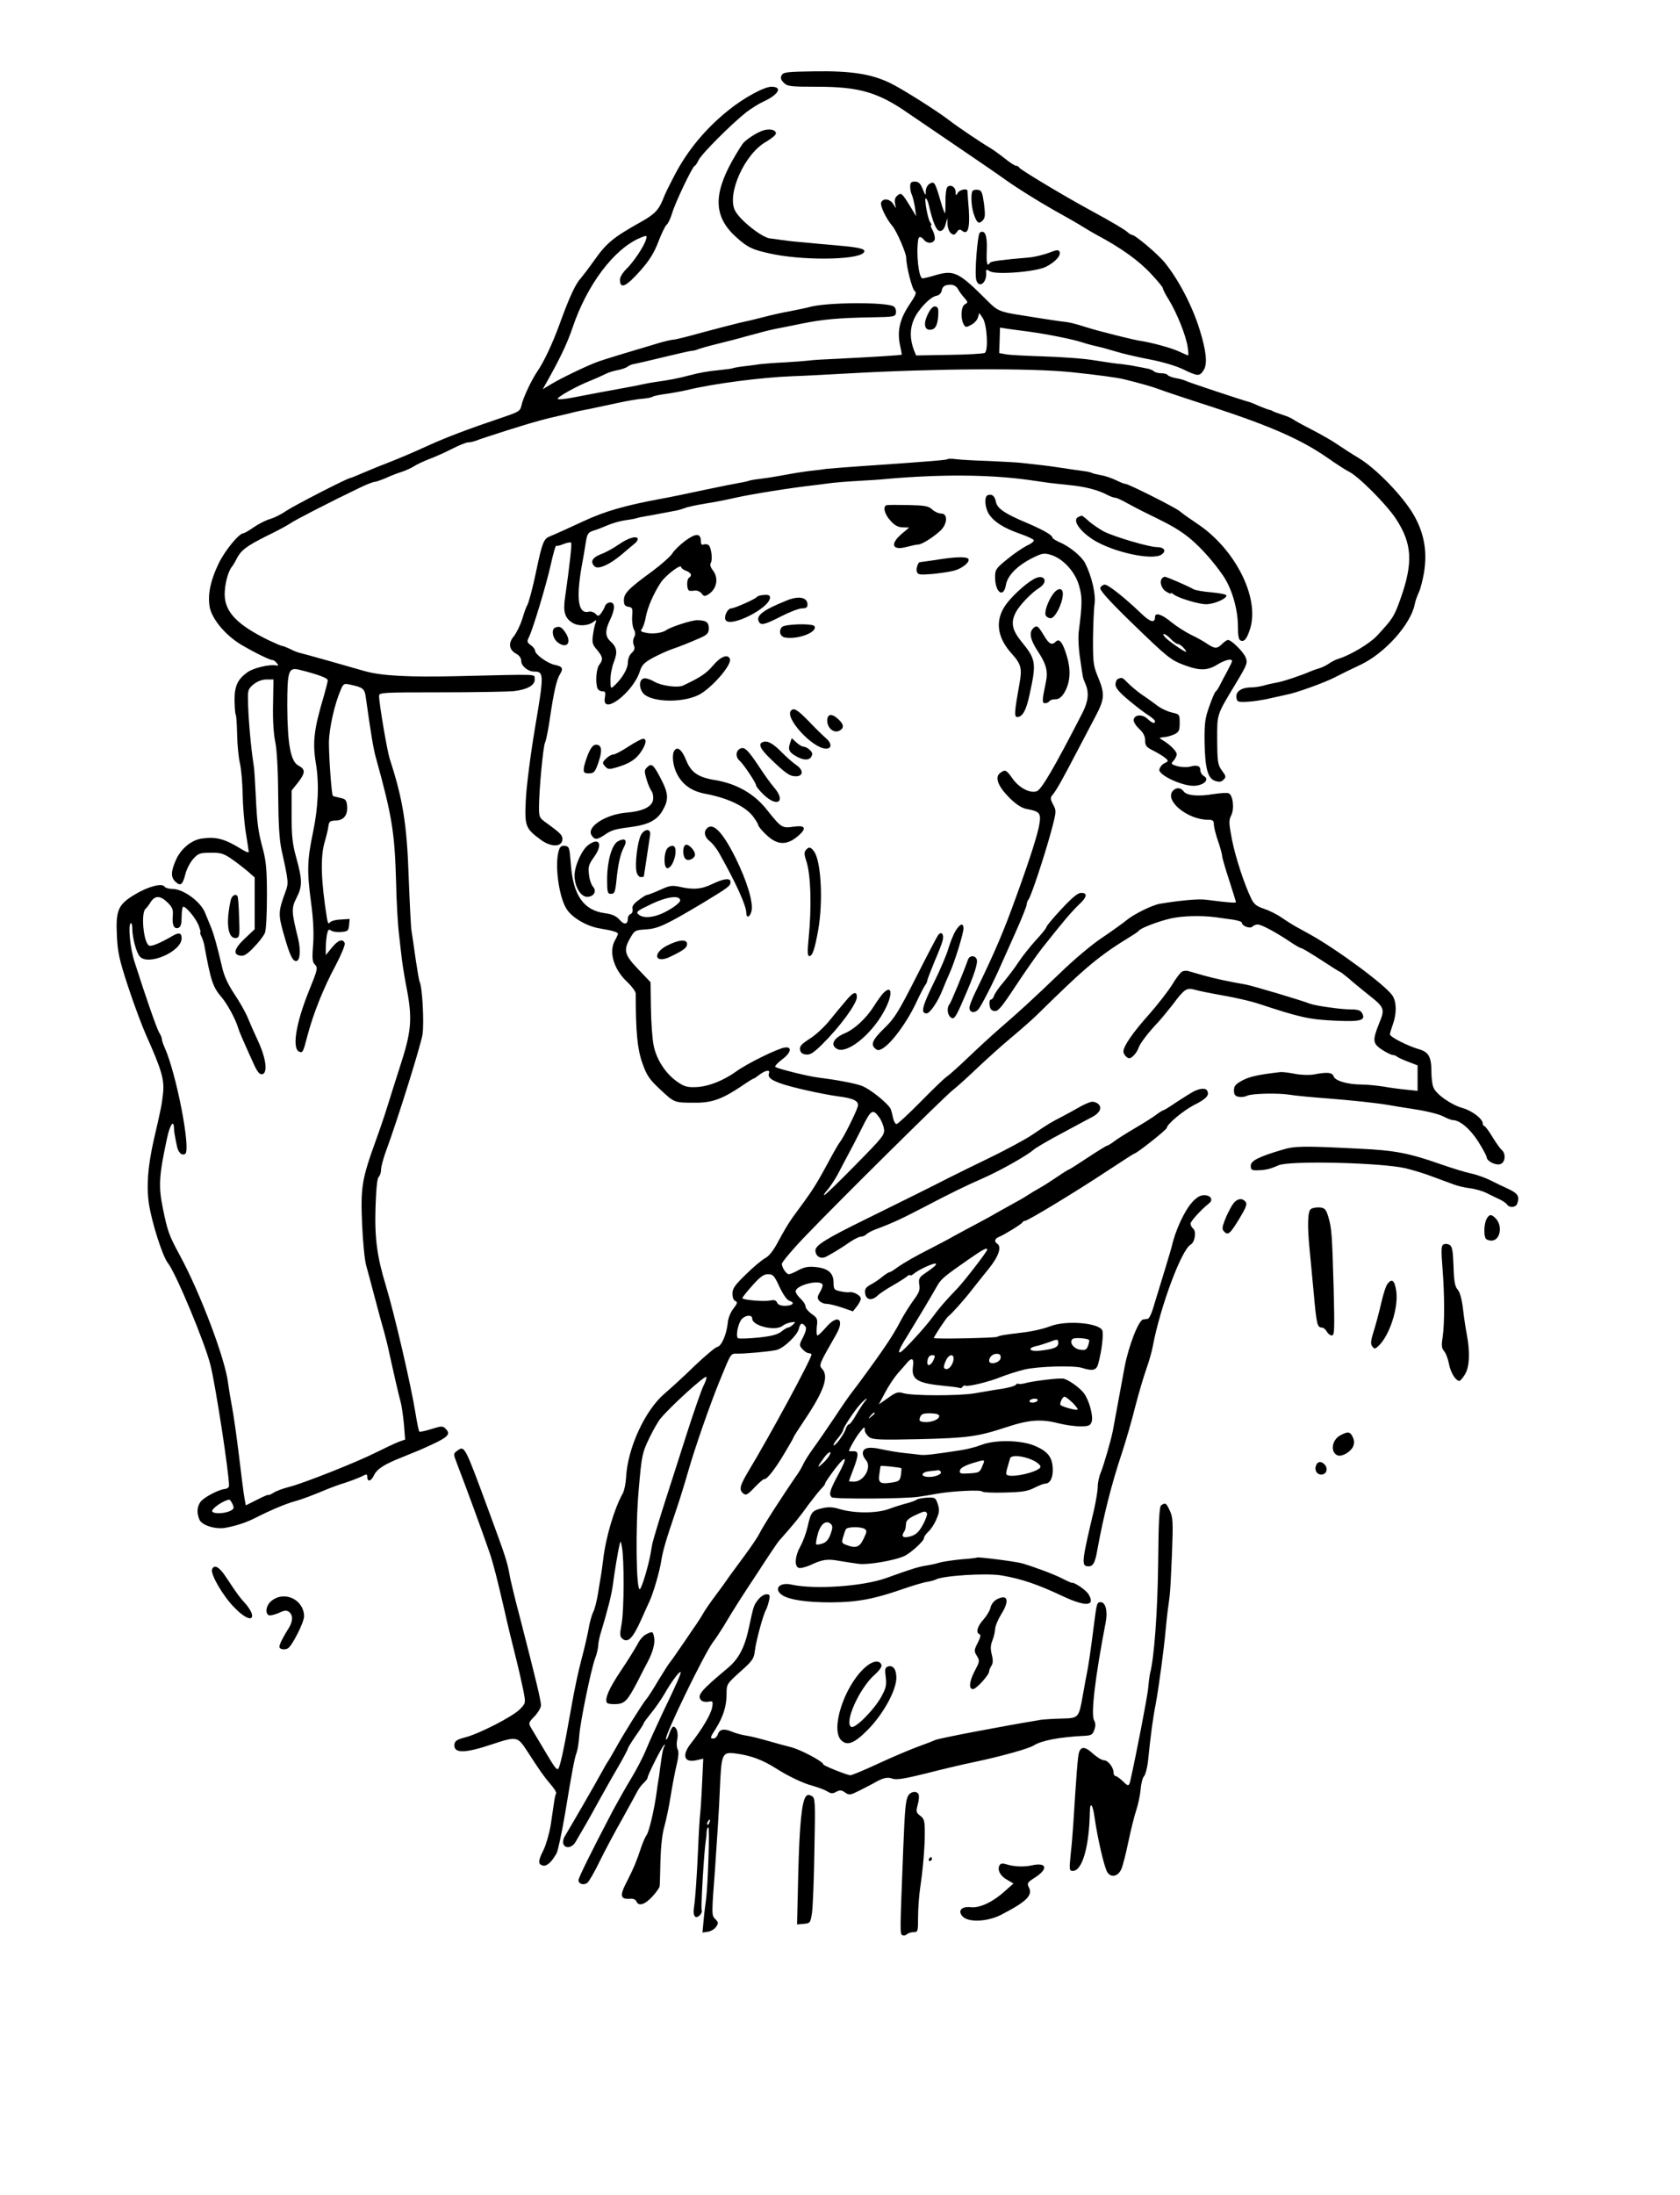 <?xml version="1.0" standalone="no"?>
<!DOCTYPE svg PUBLIC "-//W3C//DTD SVG 20010904//EN"
 "http://www.w3.org/TR/2001/REC-SVG-20010904/DTD/svg10.dtd">
<svg version="1.0" xmlns="http://www.w3.org/2000/svg"
 width="468pt" height="611pt" viewBox="0 0 468 611"
 preserveAspectRatio="xMidYMid meet">
<g transform="translate(0,611) scale(0.055,-0.055)"
fill="#000000" stroke="none">
<path d="M3959 10728 c-7 -13 -4 -23 11 -38 18 -18 33 -20 171 -20 210 0 307
-28 459 -134 36 -24 148 -101 250 -170 102 -69 210 -143 240 -165 67 -48 202
-131 290 -179 36 -20 83 -47 105 -61 22 -14 54 -32 70 -41 122 -65 212 -129
275 -197 33 -35 60 -68 60 -73 0 -5 13 -32 30 -58 41 -67 87 -182 95 -237 4
-25 5 -45 3 -45 -2 0 -22 9 -44 19 -36 18 -147 48 -199 55 -34 5 -207 48 -270
68 -70 22 -87 26 -135 31 -19 3 -64 9 -100 15 -36 6 -81 13 -100 16 -105 16
-119 23 -166 70 -149 149 -171 160 -267 132 -30 -9 -59 -16 -64 -16 -20 0 -34
128 -22 198 3 16 14 15 29 -3 16 -20 46 -19 54 1 3 8 -1 28 -9 45 -9 16 -13
29 -9 29 4 0 2 6 -4 13 -13 15 -33 129 -22 122 4 -3 11 -17 14 -32 21 -91 39
-133 57 -133 12 0 22 11 28 33 l9 32 1 -31 c1 -17 8 -38 17 -45 14 -11 18 -10
30 5 10 15 16 16 27 7 29 -23 40 12 34 107 -4 48 -7 90 -7 95 0 14 -39 7 -49
-10 -9 -16 -10 -15 -11 5 0 25 -26 40 -42 24 -5 -5 -10 -38 -9 -71 0 -34 -1
-61 -3 -61 -2 0 -12 26 -21 58 -29 99 -32 104 -55 92 -12 -7 -20 -21 -21 -38
0 -25 -1 -25 -16 11 -11 28 -21 37 -39 37 -19 0 -24 -5 -24 -26 0 -14 4 -33 9
-42 4 -9 11 -37 15 -62 l6 -45 -24 40 c-47 77 -51 81 -70 65 -12 -9 -16 -23
-13 -39 l5 -26 -15 23 c-18 26 -51 29 -60 6 -6 -16 25 -82 57 -119 22 -26 70
-137 70 -161 0 -42 30 -160 43 -168 11 -7 5 -22 -29 -72 -47 -71 -61 -132 -45
-204 5 -24 9 -45 8 -46 -3 -3 -153 -12 -312 -20 -71 -3 -143 -7 -160 -10 -16
-2 -70 -6 -120 -9 -49 -2 -106 -7 -125 -9 -19 -3 -57 -8 -84 -11 -27 -3 -52
-8 -56 -10 -3 -2 -37 -6 -75 -10 -39 -3 -101 -14 -140 -25 -65 -17 -102 -24
-180 -35 -16 -2 -41 -7 -55 -10 -14 -3 -47 -10 -75 -15 -96 -17 -210 -39 -283
-53 -40 -8 -75 -11 -77 -7 -5 9 100 67 165 92 25 10 56 24 70 31 14 8 43 18
65 22 22 4 46 12 53 18 8 6 24 13 35 14 12 2 76 17 142 33 66 16 131 31 145
33 14 1 30 5 35 8 6 3 51 16 100 28 50 12 115 29 145 38 30 8 71 19 90 24 19
5 49 12 65 15 17 3 73 14 125 25 109 22 186 29 355 32 113 2 120 3 123 23 2
11 -3 26 -10 31 -29 24 -341 23 -428 -2 -14 -4 -58 -13 -98 -21 -41 -7 -101
-21 -135 -30 -34 -9 -89 -22 -122 -29 -33 -8 -118 -30 -189 -49 -71 -20 -136
-36 -144 -36 -9 0 -40 -7 -71 -16 -129 -38 -288 -86 -316 -97 -53 -19 -189
-85 -233 -112 l-43 -26 38 68 c58 105 90 175 113 244 74 218 210 398 342 454
35 14 36 14 30 -8 -8 -32 -65 -117 -101 -151 -17 -17 -31 -40 -31 -52 0 -51
31 -37 106 48 43 49 67 87 88 142 16 42 35 81 42 87 8 6 20 32 28 58 15 53
105 241 115 241 3 0 12 13 19 28 13 30 166 183 242 243 25 19 63 43 85 53 79
36 101 76 42 76 -36 0 -138 -55 -215 -117 -117 -93 -210 -205 -276 -332 -42
-82 -43 -83 -61 -128 -21 -49 -42 -70 -110 -108 -136 -76 -172 -105 -231 -188
-32 -45 -65 -88 -72 -96 -26 -27 -57 -92 -109 -236 -36 -98 -78 -187 -111
-235 -31 -46 -74 -137 -81 -174 -6 -27 -14 -32 -91 -58 -181 -61 -289 -102
-390 -148 -58 -27 -148 -65 -200 -85 -52 -20 -114 -46 -137 -56 -24 -10 -45
-19 -48 -19 -14 0 -286 -140 -326 -167 -24 -17 -61 -35 -81 -41 -20 -5 -57
-24 -82 -41 -24 -17 -49 -31 -53 -31 -22 0 -93 -86 -125 -152 -40 -82 -56
-153 -47 -215 8 -62 78 -147 159 -196 71 -42 151 -81 162 -79 3 1 12 -6 19
-14 11 -13 10 -15 -2 -13 -34 7 -118 -13 -148 -36 -48 -35 -64 -70 -63 -143 1
-34 3 -66 6 -70 3 -5 6 -50 7 -100 1 -51 7 -116 14 -145 7 -30 13 -101 14
-158 1 -57 8 -144 16 -194 8 -49 15 -94 15 -98 0 -5 -16 1 -35 13 -87 54 -129
65 -203 55 -54 -8 -108 -53 -133 -113 -24 -56 -24 -84 0 -106 26 -24 36 -15
50 39 6 25 24 59 39 76 26 29 34 32 88 32 51 1 66 -3 108 -32 26 -18 63 -47
82 -63 l34 -30 0 -131 0 -131 -51 -48 c-54 -51 -61 -81 -20 -86 17 -3 35 9 67
43 25 25 50 58 56 73 6 15 10 96 10 187 0 130 -4 174 -20 235 -25 91 -30 131
-37 280 -3 63 -7 129 -10 145 -15 94 -29 258 -29 339 -1 42 3 51 29 72 19 15
43 24 65 24 l35 0 -2 -127 c-2 -79 3 -151 11 -188 8 -38 14 -136 15 -268 1
-149 6 -229 17 -280 36 -162 36 -168 20 -211 -37 -100 -37 -115 -10 -211 31
-109 45 -140 64 -140 20 0 24 54 10 113 -34 138 -35 154 -8 207 30 59 30 89
-2 205 -19 68 -23 110 -23 212 l0 126 32 40 c38 49 39 67 3 86 -40 20 -56 109
-57 301 0 180 6 198 62 184 96 -24 143 -42 143 -53 0 -7 -9 -42 -19 -77 -51
-170 -59 -237 -41 -344 17 -103 12 -221 -15 -350 -29 -140 -31 -194 -9 -358
11 -81 14 -151 10 -209 -6 -72 -4 -89 10 -102 15 -15 12 -26 -32 -134 -66
-164 -86 -291 -48 -306 17 -7 19 -4 42 84 29 110 82 242 142 353 28 53 49 104
46 112 -9 25 -33 17 -65 -22 l-31 -38 0 36 c0 20 3 51 6 68 5 24 9 29 20 21 7
-6 30 -10 51 -8 35 3 38 6 41 34 l3 32 -47 -3 c-25 -1 -50 -8 -54 -16 -6 -8
-10 -1 -14 22 -30 189 -34 308 -12 385 8 27 17 63 19 79 3 26 8 30 37 31 41 1
62 27 58 74 -3 30 -7 35 -36 41 -18 4 -34 8 -36 10 -7 8 -20 196 -20 269 1 73
28 194 60 268 13 31 17 33 47 26 66 -14 74 -20 80 -66 25 -178 38 -260 52
-308 81 -292 94 -375 101 -620 2 -102 9 -223 15 -270 5 -47 12 -105 15 -130 3
-25 14 -94 26 -155 27 -145 21 -210 -36 -384 -24 -75 -52 -163 -62 -196 -10
-33 -37 -114 -61 -180 -70 -193 -77 -235 -69 -422 4 -89 13 -184 21 -210 7
-26 28 -102 45 -168 17 -66 38 -140 45 -165 7 -25 21 -79 29 -120 19 -85 42
-188 56 -240 5 -19 12 -69 16 -111 l6 -76 -34 -12 c-18 -7 -69 -31 -113 -53
-102 -51 -362 -154 -438 -174 -33 -8 -70 -22 -83 -31 -13 -8 -24 -13 -24 -10
0 3 -26 -8 -57 -24 l-58 -29 -7 38 c-4 20 -16 118 -28 217 -12 99 -28 209 -35
245 -7 36 -16 90 -20 120 -14 120 -141 456 -244 645 -55 102 -62 120 -86 238
-23 112 -20 165 21 355 14 66 33 96 35 55 0 -10 2 -27 4 -38 2 -11 6 -34 10
-51 6 -37 25 -56 43 -45 30 19 -44 404 -104 538 -8 17 -14 36 -14 42 0 7 -6
22 -14 34 -12 20 -67 177 -125 359 -22 67 -33 186 -19 194 5 3 8 -9 8 -26 0
-45 20 -122 38 -142 42 -49 212 25 212 92 0 26 -12 31 -41 15 -67 -39 -110
-57 -123 -52 -29 11 -44 168 -18 187 4 3 15 17 25 33 22 35 49 34 86 -2 24
-24 29 -35 26 -68 -4 -47 7 -68 29 -60 12 5 16 20 16 57 0 27 4 50 8 50 15 0
61 -55 77 -92 8 -21 13 -38 10 -38 -3 0 -1 -8 4 -18 6 -11 12 -30 15 -43 34
-185 43 -214 88 -267 29 -34 70 -109 83 -152 7 -23 22 -58 81 -188 18 -39 29
-52 42 -50 29 6 20 79 -20 166 -20 43 -44 97 -54 122 -10 25 -40 78 -67 118
-33 50 -53 93 -63 140 -24 104 -44 174 -59 207 -7 17 -18 44 -25 61 -21 58
-111 124 -167 124 -17 0 -35 5 -39 11 -12 20 -82 2 -149 -38 -87 -52 -99 -79
-93 -210 4 -84 12 -121 57 -258 29 -88 70 -198 91 -245 78 -174 93 -225 86
-293 -7 -63 -9 -72 -47 -237 -31 -137 -38 -237 -24 -328 16 -98 69 -262 95
-295 41 -51 189 -407 216 -517 26 -103 94 -546 94 -610 0 -9 -9 -16 -21 -17
-32 -3 -108 -43 -124 -66 -18 -26 -19 -57 -4 -91 13 -27 80 -48 128 -40 56 10
108 27 151 49 81 41 157 73 201 85 40 11 85 28 174 65 17 7 55 21 85 30 30 10
67 24 83 32 23 12 27 12 27 -1 0 -29 19 -26 34 6 16 33 52 56 146 93 25 10 64
26 88 36 143 63 159 76 129 107 -15 15 -21 14 -73 -2 -31 -10 -58 -15 -60 -13
-3 3 -12 46 -20 96 -22 138 -106 499 -149 641 -45 147 -58 243 -53 397 3 92 8
147 16 155 7 7 12 23 12 37 0 14 11 55 24 91 60 162 176 534 186 593 9 59 -1
245 -15 268 -2 3 -11 55 -20 115 -8 60 -18 125 -21 144 -3 19 -9 141 -14 270
-9 268 -30 396 -96 598 -13 40 -54 281 -54 319 0 17 17 18 312 18 172 0 339 3
370 6 70 8 110 31 106 62 -3 25 37 24 -383 14 -255 -6 -393 1 -480 26 -82 24
-313 89 -328 92 -10 2 -32 11 -49 20 -17 8 -35 15 -40 15 -4 0 -34 13 -66 28
-160 78 -223 143 -224 232 0 51 16 114 36 140 7 8 18 27 25 42 22 42 49 63
151 114 52 25 106 54 120 64 24 17 213 114 349 179 35 17 70 31 78 31 7 0 32
9 56 19 23 11 60 25 82 32 22 7 51 21 65 30 14 9 47 24 75 35 27 10 79 33 114
51 35 18 72 33 82 33 10 0 28 4 41 9 29 12 262 86 303 96 17 5 35 10 40 11 6
2 37 10 70 17 60 14 65 15 87 21 7 2 40 9 73 15 33 7 98 21 145 31 47 10 103
20 125 21 22 2 45 6 50 10 6 4 35 10 65 14 30 4 80 13 110 20 131 32 375 64
535 70 44 1 170 8 280 14 442 25 928 28 1135 6 124 -13 231 -27 265 -36 78
-19 150 -40 170 -48 11 -5 139 -48 285 -95 289 -95 443 -163 575 -255 44 -31
91 -61 105 -68 46 -20 192 -166 241 -241 81 -124 87 -220 24 -399 -33 -94 -41
-106 -120 -191 -37 -40 -134 -98 -195 -117 -14 -4 -36 -15 -50 -25 -14 -10
-36 -20 -50 -24 -14 -4 -34 -11 -45 -16 -40 -18 -141 -52 -170 -56 -16 -3 -46
-9 -65 -15 -19 -5 -47 -9 -62 -9 -48 0 -79 -20 -76 -49 3 -24 6 -26 53 -24 28
1 82 9 120 18 39 9 77 17 85 19 45 8 191 61 239 86 31 16 90 45 131 64 122 57
253 202 275 304 3 18 13 45 20 60 8 15 20 60 27 100 18 108 2 201 -51 294 -54
94 -189 234 -278 288 -37 22 -86 54 -108 69 -22 16 -80 49 -128 74 -49 25 -94
50 -100 55 -7 5 -30 15 -52 22 -22 7 -44 15 -50 19 -5 3 -14 6 -20 7 -5 1 -28
10 -50 19 -22 10 -44 19 -50 20 -28 7 -302 98 -316 105 -9 5 -33 12 -53 15
-20 4 -39 11 -42 16 -3 5 -18 9 -33 9 -15 0 -32 5 -37 10 -6 6 -24 13 -40 15
-16 3 -39 8 -52 10 -12 3 -44 8 -70 11 -26 2 -87 11 -137 19 -49 9 -164 17
-254 20 -90 3 -179 7 -197 11 l-33 6 2 64 2 65 45 -7 c25 -3 72 -10 105 -14
93 -13 219 -38 267 -54 24 -8 59 -17 78 -21 19 -4 62 -16 95 -26 33 -10 109
-28 168 -39 63 -12 134 -33 169 -50 75 -36 83 -37 104 -5 21 32 14 96 -20 206
-37 119 -105 250 -175 337 -33 42 -151 142 -167 142 -4 0 -15 6 -23 14 -16 14
-69 46 -194 114 -131 71 -352 204 -355 213 -2 5 -9 9 -16 9 -6 0 -32 17 -58
38 -25 20 -59 44 -74 53 -37 21 -171 111 -206 139 -61 47 -238 159 -298 188
-96 47 -201 63 -386 60 -137 -2 -157 -4 -165 -20z m893 -1082 c6 -11 20 -31
32 -44 19 -22 20 -24 3 -33 -19 -11 -23 -68 -7 -100 10 -18 13 -18 39 -4 16 8
31 25 34 37 l7 23 17 -25 c22 -31 30 -164 11 -177 -7 -4 -88 -9 -181 -10
l-167 -3 -11 27 c-21 56 -21 107 -1 154 23 53 84 116 115 121 12 2 23 12 26
23 4 25 16 33 47 33 15 0 29 -9 36 -22z m-3674 -6150 c9 -20 7 -25 -14 -35
-30 -13 -81 -15 -89 -2 -7 12 55 56 86 60 3 1 11 -10 17 -23z"/>
<path d="M4700 9520 c-23 -45 -19 -80 9 -80 27 0 39 19 43 70 2 35 0 45 -14
48 -12 2 -24 -10 -38 -38z"/>
<path d="M3869 10450 c-28 -8 -74 -36 -100 -60 -9 -8 -36 -52 -61 -96 -98
-177 -91 -287 25 -389 54 -48 77 -59 162 -78 160 -37 441 -35 478 2 18 18 -11
27 -113 36 -66 6 -149 13 -230 21 -25 2 -62 7 -82 10 -21 3 -41 6 -45 6 -39 1
-154 91 -180 141 -43 84 49 289 158 349 27 16 49 34 49 42 0 17 -28 25 -61 16z"/>
<path d="M4927 10144 c-11 -11 -8 -77 4 -115 16 -48 26 -56 45 -37 14 14 15
27 8 85 -8 57 -12 68 -29 71 -12 2 -24 0 -28 -4z"/>
<path d="M4963 9932 c-12 -8 -28 -211 -18 -241 13 -43 53 -14 50 36 -2 20 0
20 19 9 31 -19 233 -3 284 23 47 24 76 56 69 75 -5 12 -13 12 -56 -5 -28 -10
-72 -21 -98 -23 -139 -12 -194 -19 -199 -27 -14 -23 -19 -3 -16 64 3 74 -9
105 -35 89z"/>
<path d="M4799 8785 c-5 -4 -68 -10 -434 -35 -82 -6 -163 -12 -180 -14 -16 -3
-52 -7 -80 -10 -53 -7 -79 -11 -160 -26 -27 -5 -72 -12 -99 -15 -27 -3 -52 -8
-55 -10 -3 -1 -22 -6 -41 -9 -19 -3 -100 -19 -180 -36 -80 -17 -179 -38 -220
-45 -184 -34 -285 -63 -395 -114 -64 -30 -137 -63 -171 -77 -31 -13 -38 -32
-70 -184 -14 -68 -37 -156 -44 -165 -4 -5 -15 -36 -25 -69 -10 -32 -30 -72
-43 -88 -29 -34 -24 -68 13 -88 15 -8 25 -22 25 -36 0 -26 34 -54 66 -54 49 0
50 -14 4 -283 -24 -143 -44 -302 -47 -369 -6 -131 -2 -142 77 -200 49 -36 103
-37 108 -1 3 23 -5 32 -75 83 -41 29 -43 32 -43 83 0 85 21 311 31 329 5 10
16 64 24 120 20 135 34 198 52 226 17 28 12 38 -27 46 -36 7 -100 53 -100 72
0 7 -10 20 -22 28 -18 13 -20 19 -10 38 21 41 90 271 112 371 12 54 24 96 27
94 2 -3 20 1 38 9 19 7 36 10 38 6 4 -6 -7 -109 -31 -277 -11 -73 -1 -105 39
-129 31 -18 80 -15 108 8 12 9 13 7 7 -9 -4 -10 -10 -38 -13 -62 -5 -36 -2
-47 21 -73 30 -36 32 -49 11 -76 -15 -19 -20 -89 -9 -118 3 -9 15 -16 25 -16
15 0 17 -5 13 -30 -20 -97 139 19 176 129 11 35 22 46 69 72 31 16 74 36 96
43 43 15 76 28 143 57 35 16 42 24 42 48 0 31 -14 41 -60 41 -28 0 -133 -34
-155 -50 -19 -14 -66 -21 -101 -14 -28 5 -32 9 -23 20 6 8 16 35 20 61 10 50
38 116 76 174 24 36 103 96 103 78 0 -5 11 -14 25 -19 26 -10 32 -24 15 -35
-14 -9 -12 -65 3 -66 6 -1 20 0 30 1 10 1 24 -6 31 -15 11 -15 16 -15 34 -4
43 27 53 82 23 121 -12 15 -16 29 -11 38 11 17 2 82 -12 91 -6 4 -17 5 -25 2
-8 -3 -13 2 -13 15 0 43 -24 44 -78 5 -28 -21 -58 -50 -66 -64 -9 -15 -55 -56
-102 -91 -122 -89 -144 -112 -144 -147 0 -23 5 -30 23 -33 20 -3 22 -8 19 -47
-2 -24 2 -54 8 -66 9 -16 9 -28 2 -41 -6 -11 -7 -27 -2 -40 7 -16 4 -26 -11
-40 -11 -10 -19 -30 -19 -49 0 -30 -28 -78 -68 -116 -19 -17 -20 -16 -20 27
-1 25 7 66 17 92 20 51 16 75 -18 106 -26 24 -27 55 -1 108 26 54 26 88 1 88
-11 0 -22 -8 -26 -17 -3 -10 -12 -26 -20 -37 -13 -17 -16 -17 -29 -3 -9 8 -24
13 -34 10 -52 -13 -64 60 -38 217 9 47 19 107 23 134 7 43 12 51 38 59 17 5
48 17 71 27 22 10 61 21 85 25 24 3 52 8 62 11 11 4 29 7 40 9 12 2 47 8 77
14 30 6 66 12 80 15 14 2 36 9 50 14 14 6 59 15 100 22 41 6 113 20 160 31 81
18 281 50 400 63 30 4 69 9 85 11 17 2 75 7 130 10 55 3 120 7 145 10 271 24
518 23 720 -5 41 -6 89 -13 105 -15 17 -2 62 -7 100 -11 77 -7 144 -24 190
-48 17 -9 36 -16 43 -16 7 0 34 -12 60 -27 26 -14 63 -34 82 -43 131 -64 159
-79 210 -115 60 -43 136 -124 194 -208 45 -65 76 -171 76 -258 0 -49 4 -68 14
-72 19 -8 33 11 49 64 46 156 -78 400 -267 526 -39 26 -80 55 -91 65 -23 19
-259 138 -275 138 -6 0 -28 9 -48 19 -21 10 -55 22 -76 25 -21 4 -42 9 -47 12
-5 3 -24 7 -42 9 -27 4 -67 9 -137 20 -16 3 -90 12 -174 21 -27 3 -103 7 -170
10 -67 2 -139 6 -162 9 -22 3 -42 3 -45 0z"/>
<path d="M5003 8603 c-19 -7 -15 -64 6 -96 26 -40 76 -71 156 -99 38 -13 70
-28 71 -33 2 -6 -13 -18 -34 -27 -20 -10 -65 -40 -99 -68 -58 -47 -63 -54 -63
-91 0 -79 43 -110 55 -40 8 47 57 97 134 136 49 24 58 26 93 16 62 -19 123
-85 143 -155 17 -58 17 -92 -1 -232 -4 -28 -1 -91 7 -140 15 -103 12 -91 27
-127 19 -45 14 -88 -16 -147 -143 -278 -206 -385 -230 -395 -33 -13 -88 15
-121 60 -35 49 -39 51 -65 32 -29 -21 -12 -67 46 -125 34 -34 62 -52 86 -57
67 -12 75 -21 67 -73 -7 -49 -46 -172 -113 -357 -69 -192 -110 -288 -213 -500
-16 -33 -29 -67 -29 -76 0 -25 26 -30 45 -9 15 17 77 138 117 230 9 19 41 92
72 161 31 69 56 132 56 140 0 8 4 19 9 25 12 12 83 226 116 349 26 97 26 101
9 132 -15 29 -15 35 -2 50 19 23 50 78 128 228 35 66 76 144 91 173 43 82 45
109 13 188 -27 64 -28 78 -28 199 1 72 4 151 8 178 7 49 -15 141 -48 206 -18
35 -80 85 -130 106 -20 9 -36 19 -36 24 0 12 -52 41 -135 76 -105 44 -145 71
-151 105 -6 30 -20 40 -41 33z"/>
<path d="M4490 8552 c-20 -7 -9 -48 21 -79 21 -24 39 -33 62 -33 l32 -1 -38
-32 c-61 -52 -48 -86 25 -66 24 6 50 12 58 12 19 0 76 36 113 70 36 34 39 87
4 87 -13 0 -33 9 -45 20 -19 18 -37 21 -122 23 -55 1 -105 1 -110 -1z"/>
<path d="M5463 8493 c-34 -13 2 -69 73 -115 101 -64 304 -108 348 -75 25 18
13 37 -25 37 -38 0 -215 52 -268 79 -22 12 -56 35 -75 51 -18 17 -35 30 -37
29 -2 0 -10 -3 -16 -6z"/>
<path d="M3135 8354 c-27 -19 -69 -42 -92 -50 -43 -17 -55 -38 -32 -61 18 -18
75 7 137 59 31 27 63 53 70 59 6 5 12 14 12 19 0 20 -47 8 -95 -26z"/>
<path d="M4740 8275 c-41 -6 -77 -11 -79 -11 -10 3 -23 -33 -17 -49 5 -15 15
-16 79 -11 39 4 89 11 110 17 41 11 81 44 72 59 -8 13 -71 11 -165 -5z"/>
<path d="M5234 8177 c-46 -27 -115 -91 -144 -135 -51 -77 -39 -161 35 -242 47
-52 53 -75 38 -154 -25 -140 -27 -166 -11 -166 27 0 46 34 63 115 35 159 32
177 -40 265 -49 60 -57 98 -30 150 18 35 79 99 118 123 52 33 25 76 -29 44z"/>
<path d="M5887 8183 c-16 -15 -6 -52 18 -67 14 -9 25 -14 25 -10 0 4 6 1 14
-5 22 -18 128 -51 166 -50 39 0 103 28 102 44 -1 6 -34 12 -74 16 -40 3 -82
10 -93 16 -28 16 -136 63 -145 63 -3 0 -10 -3 -13 -7z"/>
<path d="M5573 8134 c-4 -11 40 -61 153 -171 190 -184 202 -194 277 -222 74
-27 113 -26 162 4 39 24 75 33 75 18 0 -5 -12 -28 -25 -53 -14 -25 -30 -56
-37 -70 -7 -14 -16 -28 -21 -31 -4 -3 -19 -37 -32 -75 -21 -58 -25 -85 -24
-177 2 -135 16 -188 53 -200 21 -7 32 -6 43 6 14 13 13 18 -8 46 -21 29 -23
42 -24 154 0 137 -5 122 98 293 54 90 57 99 46 126 -12 29 -72 88 -89 88 -6 0
-19 -9 -30 -20 -25 -25 -37 -25 -75 0 -16 12 -53 32 -82 46 -29 14 -74 43
-100 64 -49 41 -83 51 -83 26 0 -33 -25 -26 -73 21 -84 80 -164 143 -181 143
-9 0 -19 -7 -23 -16z m357 -259 c13 -14 29 -25 35 -25 7 0 20 -9 30 -20 10
-11 15 -20 12 -20 -10 0 -93 58 -107 75 -21 25 5 17 30 -10z"/>
<path d="M5334 8103 c-26 -36 -45 -89 -38 -108 4 -8 15 -15 26 -15 21 0 58 70
61 118 3 37 -24 39 -49 5z"/>
<path d="M3834 8088 c-6 -10 -114 -58 -130 -58 -18 0 -37 -37 -30 -57 18 -46
226 58 226 112 0 11 -9 15 -31 13 -17 -1 -33 -6 -35 -10z"/>
<path d="M3985 8070 c-124 -50 -159 -78 -140 -110 11 -17 32 -11 112 30 43 22
90 40 106 40 20 0 27 5 27 19 0 37 -44 46 -105 21z"/>
<path d="M3960 7935 c-18 -21 -8 -50 19 -53 66 -10 164 29 146 58 -9 15 -152
11 -165 -5z"/>
<path d="M2813 7933 c-23 -8 -14 -57 13 -76 47 -35 72 2 36 53 -18 26 -28 31
-49 23z"/>
<path d="M5232 7928 c-21 -21 -13 -59 25 -116 43 -65 52 -102 40 -157 -19 -90
-20 -105 -4 -105 9 0 19 5 22 10 3 6 17 10 31 10 17 0 30 10 44 32 30 50 35
111 15 181 -21 73 -39 97 -57 79 -21 -21 -35 -13 -62 33 -29 48 -35 52 -54 33z"/>
<path d="M3610 7739 c-34 -39 -60 -57 -151 -100 -26 -12 -110 -1 -145 20 -18
11 -41 18 -51 17 -24 -4 -29 -41 -9 -71 32 -49 193 -57 283 -14 65 32 171 153
160 183 -11 27 -48 12 -87 -35z"/>
<path d="M5663 7673 c-7 -2 -13 -15 -13 -29 0 -17 19 -39 68 -80 37 -31 82
-65 100 -76 17 -11 32 -24 32 -29 0 -15 -15 -10 -38 12 -26 24 -65 22 -70 -4
-2 -10 10 -30 27 -46 22 -20 31 -38 31 -60 0 -26 6 -34 43 -52 23 -12 50 -28
60 -37 16 -14 16 -16 -5 -26 -13 -6 -24 -21 -26 -32 -4 -29 121 -86 180 -82
48 4 75 32 46 49 -10 6 -18 18 -18 29 0 23 -17 29 -52 19 -15 -4 -44 -3 -64 2
-33 10 -35 12 -20 28 9 10 16 25 16 33 0 15 -36 51 -75 73 -15 9 -14 11 10 13
15 1 39 8 54 15 22 11 26 19 26 57 0 44 -1 44 -40 53 -22 5 -56 21 -75 36 -19
14 -53 39 -76 54 -22 15 -53 41 -69 57 -30 31 -32 32 -52 23z"/>
<path d="M4007 7513 c-36 -35 109 -193 177 -193 31 0 29 29 -3 55 -17 15 -56
53 -87 86 -55 56 -73 67 -87 52z"/>
<path d="M4190 7461 c0 -37 34 -65 62 -50 24 13 23 31 -5 57 -34 32 -57 29
-57 -7z"/>
<path d="M3182 7330 c-33 -22 -68 -40 -77 -40 -8 0 -24 -9 -36 -21 -19 -19
-19 -22 -4 -39 15 -16 20 -16 61 -4 63 19 96 40 122 80 25 38 29 64 9 64 -7 0
-41 -18 -75 -40z"/>
<path d="M4002 7349 c-11 -30 -7 -44 21 -62 40 -26 75 -29 86 -8 8 14 6 22 -8
35 -9 9 -24 16 -31 16 -8 0 -24 10 -37 22 l-23 21 -8 -24z"/>
<path d="M3863 7353 c-24 -9 -13 -34 40 -85 77 -74 97 -88 128 -88 39 0 39 33
2 57 -15 10 -48 39 -73 64 -45 46 -74 62 -97 52z"/>
<path d="M2979 7293 c-11 -27 -21 -59 -22 -73 -2 -21 2 -25 26 -25 25 0 31 6
48 55 21 61 17 90 -12 90 -14 0 -26 -14 -40 -47z"/>
<path d="M3747 7319 c-21 -12 -22 -42 -1 -60 19 -16 84 -113 84 -126 0 -5 17
-26 38 -46 68 -66 114 -36 54 35 -16 18 -50 65 -76 105 -60 90 -76 105 -99 92z"/>
<path d="M3415 7309 c-13 -21 -7 -77 14 -117 29 -56 75 -88 146 -101 111 -21
200 -63 239 -114 14 -19 26 -38 26 -43 0 -6 17 -27 38 -47 59 -58 109 -59 170
-4 39 36 29 50 -28 42 -59 -8 -62 -7 -136 86 -65 82 -154 132 -263 150 -86 14
-121 39 -146 101 -21 53 -45 72 -60 47z"/>
<path d="M3277 7225 c-14 -13 -14 -21 -2 -61 7 -25 19 -51 25 -59 6 -8 10 -26
8 -42 -4 -37 -52 -60 -136 -67 -105 -9 -202 -72 -176 -114 16 -25 28 -24 67 2
34 24 52 29 138 40 84 12 126 34 154 81 33 57 32 87 -9 165 -37 71 -46 78 -69
55z"/>
<path d="M5942 7108 c-48 -48 71 -148 177 -148 23 0 29 -4 29 -22 0 -13 9 -51
21 -85 12 -34 21 -69 21 -76 0 -8 16 -63 35 -121 19 -59 35 -110 35 -113 0 -5
-39 -2 -149 12 -39 6 -131 -3 -236 -20 -40 -7 -133 -53 -170 -84 -17 -14 -71
-53 -120 -86 -50 -32 -146 -113 -215 -180 -147 -141 -210 -198 -305 -280 -38
-33 -109 -98 -157 -144 -48 -46 -98 -91 -110 -99 -13 -8 -73 -66 -135 -129
-61 -62 -116 -113 -122 -113 -6 0 -13 12 -17 28 -3 15 -8 35 -11 44 -7 26
-105 106 -150 122 -36 13 -128 30 -223 42 -50 6 -204 45 -213 53 -4 4 11 20
33 37 48 35 54 68 13 61 -39 -7 -189 -81 -243 -120 -65 -47 -143 -78 -205 -80
-45 -2 -60 3 -96 28 -58 41 -103 110 -118 181 -7 33 -13 118 -14 191 l-2 131
-62 65 c-71 74 -77 97 -40 160 21 37 25 39 78 42 62 4 101 22 289 134 130 79
140 86 140 106 0 22 -33 18 -92 -10 -55 -27 -97 -30 -167 -14 -38 8 -50 6 -98
-16 -31 -14 -60 -25 -65 -25 -5 0 -25 -12 -44 -27 -25 -18 -34 -32 -30 -45 2
-11 -2 -22 -10 -25 -8 -3 -14 -13 -14 -23 0 -31 -19 -33 -42 -6 -17 19 -37 28
-73 33 -110 14 -163 92 -174 252 -6 80 -8 86 -29 89 -16 2 -25 -3 -30 -19 -25
-67 -2 -244 40 -304 29 -43 103 -85 166 -95 66 -11 92 -19 92 -28 -1 -4 -7
-18 -15 -32 -33 -58 -7 -148 64 -213 22 -21 41 -47 41 -57 0 -193 8 -279 33
-350 23 -65 35 -83 92 -136 72 -67 69 -66 176 -66 85 -1 139 19 238 86 29 20
55 36 58 36 3 0 16 9 30 20 29 22 55 27 48 8 -7 -20 6 -33 55 -51 53 -20 210
-55 296 -67 81 -10 107 -25 98 -53 -10 -33 -74 -160 -89 -177 -7 -8 -34 -55
-60 -104 -50 -93 -77 -137 -120 -196 -14 -19 -41 -56 -60 -82 -19 -26 -51 -80
-72 -120 -25 -48 -48 -77 -68 -87 -16 -9 -60 -45 -97 -82 -56 -54 -68 -71 -68
-97 0 -20 6 -35 15 -38 12 -5 10 -12 -11 -39 -14 -18 -27 -50 -28 -72 -6 -57
-31 -117 -53 -121 -10 -2 -61 -45 -114 -95 -52 -51 -122 -115 -155 -143 -99
-86 -186 -277 -193 -424 -2 -30 -9 -66 -17 -80 -43 -77 -86 -222 -99 -335 -4
-32 -9 -68 -11 -80 -2 -11 -9 -51 -15 -90 -6 -38 -17 -82 -25 -96 -7 -15 -18
-53 -23 -85 -6 -33 -22 -102 -36 -154 -14 -52 -37 -158 -50 -235 -39 -221 -60
-320 -70 -320 -10 0 -19 14 -82 120 -20 33 -43 72 -52 87 -15 26 -15 28 17 61
17 18 32 43 32 55 0 25 -28 139 -102 427 -28 105 -54 212 -58 239 -12 64 -20
88 -102 311 -127 344 -124 339 -164 310 -18 -13 -18 -15 0 -62 46 -119 131
-351 166 -453 20 -60 37 -127 76 -295 13 -60 38 -162 54 -225 16 -63 34 -143
41 -178 12 -63 12 -63 -17 -93 -35 -37 -205 -124 -277 -143 -40 -10 -53 -18
-55 -34 -7 -48 49 -49 191 -1 125 41 128 40 176 -33 68 -105 85 -129 119 -169
19 -21 31 -42 29 -46 -3 -4 -8 -26 -11 -48 -3 -22 -11 -74 -17 -115 -7 -41
-23 -96 -35 -122 -29 -57 -30 -74 -5 -81 20 -5 44 16 70 62 7 13 26 101 42
195 39 235 49 287 60 316 5 14 11 52 13 85 5 70 59 332 80 390 9 22 15 51 16
65 0 14 7 48 16 75 8 28 17 57 19 65 2 8 11 40 19 70 8 30 17 74 20 96 7 57
26 173 34 204 5 23 6 22 12 -10 12 -63 11 -317 -1 -386 -11 -61 -10 -69 6 -81
27 -19 51 6 92 97 18 41 38 84 43 95 21 47 51 151 59 203 9 54 20 94 77 262
14 41 41 127 59 190 34 120 114 348 160 460 59 144 55 138 89 138 37 -1 160
10 197 18 36 7 106 73 115 107 7 30 16 34 32 14 8 -9 5 -24 -10 -55 -21 -40
-21 -42 -3 -62 10 -11 24 -20 32 -20 7 0 13 -3 13 -7 0 -21 -208 -406 -321
-593 -42 -71 -47 -91 -24 -110 13 -11 22 -6 57 31 23 24 45 43 49 42 12 -4 56
52 102 130 26 43 47 80 47 83 0 2 22 37 49 77 104 154 131 229 95 268 -17 19
-17 20 70 172 47 80 9 108 -51 37 -19 -22 -38 -40 -43 -40 -4 0 -5 20 -3 44 5
39 3 45 -26 65 -17 12 -31 29 -31 38 0 9 -11 26 -25 39 -14 13 -25 29 -25 37
0 31 120 62 136 35 3 -4 -3 -21 -12 -37 -15 -25 -15 -32 -5 -45 8 -9 24 -16
37 -16 14 0 49 -9 79 -19 l55 -19 20 25 c11 14 20 32 20 39 0 16 -35 36 -58
33 -9 -2 -31 1 -48 5 -29 6 -32 11 -32 43 0 48 -26 72 -88 79 -38 4 -58 1 -89
-15 -21 -12 -43 -21 -49 -21 -13 0 -35 32 -36 52 0 9 57 77 128 150 164 171
698 699 737 729 17 13 71 61 120 108 50 47 130 120 180 161 49 41 108 93 130
115 249 245 311 296 479 399 17 10 33 22 36 26 8 12 100 47 158 60 60 14 155
16 227 7 28 -4 69 -10 93 -13 23 -4 42 -10 42 -15 0 -16 41 -32 53 -20 6 6 18
11 27 11 19 0 88 -37 159 -84 29 -20 57 -36 62 -36 5 0 50 -27 101 -60 50 -33
93 -60 96 -60 2 0 21 -15 42 -32 20 -18 65 -55 99 -82 84 -66 87 -73 56 -147
-34 -86 -33 -101 15 -133 22 -14 46 -26 53 -26 7 0 17 -4 23 -9 5 -4 30 -16
57 -26 l47 -18 0 -65 0 -64 -57 6 c-32 3 -85 10 -118 16 -33 5 -82 10 -108 10
-71 0 -135 19 -142 41 -7 21 -33 23 -100 10 -23 -4 -64 -3 -95 3 -30 6 -64 10
-75 9 -113 -13 -156 -23 -192 -42 -35 -19 -43 -28 -43 -51 0 -21 6 -29 24 -32
13 -3 32 0 42 5 22 12 160 15 219 5 22 -4 105 -12 185 -18 129 -10 258 -24
315 -34 11 -2 69 -12 129 -21 60 -9 125 -25 145 -36 20 -10 42 -19 49 -19 36
0 89 -45 130 -110 23 -37 42 -72 42 -78 0 -19 44 -42 68 -35 26 6 31 53 8 72
-8 7 -29 36 -47 66 -18 30 -37 55 -41 55 -4 0 -8 6 -8 13 0 23 -53 64 -102 78
-58 16 -136 71 -148 105 -6 14 -10 50 -10 79 0 75 -14 100 -64 114 -58 17
-146 62 -146 75 0 6 7 29 15 51 19 53 19 111 -1 143 -30 50 -276 232 -419 312
-33 18 -69 38 -80 44 -11 6 -40 25 -64 41 -24 17 -65 37 -90 45 -36 12 -50 23
-63 50 -35 72 -80 208 -98 299 -16 84 -17 98 -4 123 17 33 9 104 -13 112 -8 4
-43 1 -77 -4 -75 -13 -136 -8 -151 14 -14 19 -36 21 -53 4z m-2497 -557 c0 -8
-26 -30 -58 -48 -63 -37 -124 -46 -152 -23 -16 13 -10 18 61 52 83 40 149 48
149 19z m1008 -1097 c10 -13 21 -39 24 -57 5 -31 -3 -41 -145 -185 -82 -84
-153 -152 -157 -152 -5 0 3 12 17 28 13 15 36 50 51 77 14 28 37 70 50 95 14
25 46 87 71 137 48 97 56 102 89 57z m-505 -858 c19 -40 38 -67 51 -71 30 -9
16 -25 -24 -25 -21 0 -35 6 -39 16 -5 12 -14 15 -35 11 -33 -7 -141 3 -141 12
0 4 23 33 51 64 39 44 57 57 79 57 25 0 32 -7 58 -64z m-138 -161 c0 -37 119
-65 154 -36 8 7 26 14 41 17 25 4 26 3 12 -11 -9 -8 -20 -15 -25 -15 -5 0 -21
-9 -35 -21 -20 -15 -51 -23 -118 -30 -50 -5 -95 -6 -101 -3 -13 9 0 75 19 97
20 21 53 23 53 2z m-248 -342 c-10 -21 -49 -132 -86 -248 -37 -115 -82 -257
-101 -315 -29 -89 -66 -212 -70 -230 -1 -3 -5 -25 -9 -50 -11 -64 -45 -178
-55 -184 -19 -12 -23 315 -6 503 15 175 18 187 53 260 20 42 46 87 57 100 55
66 229 223 233 211 2 -5 -5 -26 -16 -47z"/>
<path d="M3581 6917 c-18 -18 -13 -44 13 -65 14 -10 34 -36 47 -58 88 -156
139 -269 139 -306 0 -28 19 -21 26 9 11 42 -22 152 -81 271 -64 128 -113 180
-144 149z"/>
<path d="M3246 6882 c-18 -35 -31 -149 -22 -186 3 -14 13 -26 21 -26 8 0 15 1
16 3 1 4 29 192 32 212 4 32 -30 30 -47 -3z"/>
<path d="M3128 6850 c-29 -18 -52 -98 -53 -185 0 -73 2 -80 20 -80 17 0 21 9
27 65 7 78 20 137 36 167 22 40 9 55 -30 33z"/>
<path d="M2982 6834 c-34 -23 -72 -107 -72 -156 0 -56 31 -108 64 -108 34 0
50 29 29 52 -8 9 -18 37 -20 62 -5 38 -1 50 26 88 45 62 28 101 -27 62z"/>
<path d="M3473 6833 c-16 -6 -17 -55 -1 -71 14 -14 48 2 48 22 0 21 -33 55
-47 49z"/>
<path d="M3380 6815 c-19 -23 -19 -100 0 -100 31 0 59 106 29 113 -9 1 -22 -4
-29 -13z"/>
<path d="M4081 6806 c-8 -10 -8 -23 2 -52 24 -69 29 -235 12 -401 -6 -61 -5
-83 4 -83 16 0 28 35 46 137 24 142 14 337 -20 390 -18 26 -28 29 -44 9z"/>
<path d="M5376 6508 c-42 -45 -76 -86 -76 -91 0 -5 -24 -35 -53 -66 -29 -32
-70 -83 -90 -114 -21 -32 -56 -77 -77 -102 -21 -24 -41 -54 -45 -65 -3 -11
-11 -20 -16 -20 -6 0 -9 -12 -7 -27 2 -20 9 -29 25 -31 18 -3 36 19 106 125
46 70 107 157 135 193 29 36 73 92 100 124 26 33 64 75 85 95 43 39 47 61 13
61 -17 0 -45 -23 -100 -82z"/>
<path d="M1172 6563 c-5 -10 -12 -50 -16 -88 -6 -77 10 -119 42 -113 15 3 17
16 13 103 -1 55 -5 103 -8 108 -7 12 -22 8 -31 -10z"/>
<path d="M4840 6398 c-11 -18 -27 -58 -36 -88 -8 -30 -42 -110 -76 -178 -57
-117 -66 -152 -35 -152 17 0 57 59 80 117 9 23 25 61 36 85 26 57 71 202 71
228 0 30 -18 24 -40 -12z"/>
<path d="M4752 6377 c-5 -6 -56 -103 -112 -214 -90 -177 -110 -209 -161 -258
-60 -58 -71 -83 -45 -104 12 -10 20 -9 40 4 46 30 118 129 162 220 23 50 46
94 50 98 4 4 9 14 10 21 1 8 18 52 37 98 20 45 39 95 42 109 7 30 -7 46 -23
26z"/>
<path d="M3378 6323 c-74 -39 -62 -92 13 -58 71 34 89 47 89 66 0 26 -41 23
-102 -8z"/>
<path d="M4903 6253 c-20 -58 -87 -220 -94 -227 -14 -15 -11 -52 5 -65 18 -15
25 -6 70 99 51 116 70 175 63 194 -8 21 -36 20 -44 -1z"/>
<path d="M5990 6193 c-8 -2 -32 -32 -52 -66 -21 -34 -74 -102 -118 -152 -81
-90 -130 -161 -130 -188 0 -8 7 -20 15 -27 13 -10 19 -10 35 5 11 10 22 27 26
39 7 23 49 78 103 135 18 20 50 59 71 86 59 79 70 86 111 75 19 -6 85 -19 147
-30 63 -11 139 -29 170 -39 219 -72 261 -82 399 -88 124 -6 152 2 132 38 -7
14 -21 19 -55 19 -52 0 -179 18 -209 29 -43 17 -295 92 -325 97 -92 16 -156
30 -214 46 -38 11 -74 21 -80 23 -6 1 -18 1 -26 -2z"/>
<path d="M4475 6084 c-9 -9 -31 -39 -49 -68 -39 -61 -98 -116 -146 -136 -58
-24 -77 -60 -40 -80 49 -26 170 69 235 186 47 83 47 144 0 98z"/>
<path d="M4287 6047 c-20 -23 -57 -68 -83 -100 -26 -33 -71 -75 -101 -94 -42
-27 -54 -39 -51 -56 2 -15 11 -23 30 -25 21 -3 38 8 81 50 92 91 177 207 177
241 0 31 -18 26 -53 -16z"/>
<path d="M6050 5587 c-14 -7 -53 -31 -88 -54 -35 -24 -66 -43 -69 -43 -3 0
-20 -10 -37 -23 -17 -13 -65 -43 -106 -67 -41 -24 -89 -54 -106 -67 -17 -13
-34 -23 -38 -23 -3 0 -47 -27 -97 -60 -50 -33 -92 -60 -95 -60 -2 0 -30 -17
-62 -39 -31 -21 -70 -46 -87 -55 -16 -9 -43 -25 -60 -36 -16 -11 -46 -28 -65
-38 -19 -11 -60 -33 -90 -50 -30 -18 -77 -43 -105 -58 -27 -14 -77 -41 -110
-59 -33 -19 -87 -47 -120 -64 -77 -39 -132 -70 -172 -98 -17 -13 -34 -23 -38
-23 -4 0 -20 -10 -35 -22 -15 -13 -42 -31 -59 -40 -26 -14 -32 -23 -29 -45 4
-33 33 -39 62 -12 11 11 46 34 76 51 30 17 63 38 73 46 9 8 17 11 17 7 0 -4 8
-1 18 7 22 20 105 58 112 51 5 -5 -10 -18 -64 -55 -20 -15 -24 -24 -20 -50 5
-27 -1 -42 -28 -78 -18 -25 -47 -70 -63 -100 -28 -54 -53 -94 -95 -155 -38
-55 -129 -180 -153 -210 -13 -16 -54 -75 -90 -130 -37 -55 -85 -125 -107 -155
-22 -30 -44 -65 -50 -78 -5 -12 -18 -35 -28 -50 -76 -109 -177 -266 -197 -307
-8 -16 -39 -62 -67 -100 -29 -39 -65 -88 -81 -110 -15 -22 -47 -67 -72 -100
-25 -33 -52 -72 -60 -86 -8 -15 -32 -53 -55 -85 -22 -33 -57 -84 -78 -114 -20
-30 -40 -57 -43 -60 -3 -3 -27 -41 -54 -85 -26 -44 -53 -87 -61 -95 -19 -22
-121 -185 -156 -250 -17 -30 -34 -59 -38 -65 -4 -5 -20 -32 -35 -60 -26 -48
-154 -270 -184 -319 -8 -12 -11 -30 -8 -39 10 -27 46 -20 63 11 9 15 30 52 47
81 18 30 49 87 70 125 22 39 63 113 93 164 30 51 54 97 54 101 0 4 18 33 40
65 22 31 40 59 40 63 0 3 17 26 38 52 21 25 51 69 67 96 34 60 76 117 82 111
4 -4 -14 -47 -94 -213 -29 -62 -66 -143 -81 -180 -15 -37 -50 -104 -77 -148
-27 -44 -67 -116 -91 -160 -109 -208 -174 -339 -174 -352 0 -20 28 -27 45 -13
9 7 38 58 65 114 27 55 77 148 110 206 32 58 66 119 74 135 8 17 24 39 35 49
12 11 21 23 21 28 0 13 70 152 82 163 8 7 9 6 4 -2 -8 -15 -11 -27 -22 -108
-4 -33 -8 -62 -9 -65 -1 -3 -5 -30 -9 -60 -12 -90 -39 -204 -52 -220 -6 -8
-19 -37 -28 -65 -23 -69 -36 -100 -68 -163 -42 -80 -38 -97 18 -93 12 1 24 -5
27 -13 11 -27 43 -17 81 24 20 22 37 46 37 53 1 6 3 64 4 128 2 72 9 137 20
174 9 32 23 99 31 149 8 50 21 121 30 158 11 45 13 72 6 84 -5 9 -6 31 -2 49
7 32 -3 65 -20 65 -5 0 -14 -17 -21 -37 -7 -21 -14 -33 -16 -26 -7 19 194 432
237 489 14 18 37 54 53 79 64 107 87 142 176 277 51 79 99 150 106 158 75 84
108 125 150 184 28 37 58 75 68 84 9 9 17 20 17 25 0 4 23 37 50 73 59 76 65
61 14 -33 -42 -78 -47 -98 -31 -112 12 -10 381 -8 442 3 17 2 57 9 90 15 82
14 224 21 230 11 2 -4 53 -7 112 -5 88 2 116 6 150 23 23 12 49 22 56 22 26 0
41 31 39 76 -2 59 -26 88 -92 116 -70 29 -201 31 -270 4 -25 -10 -72 -22 -105
-27 -143 -22 -181 -26 -205 -23 -14 2 -50 6 -80 9 -30 3 -82 12 -115 19 -64
15 -95 8 -95 -21 0 -9 7 -24 16 -34 31 -35 -10 -109 -61 -109 -14 0 -25 1 -25
3 0 1 9 27 21 57 29 76 29 95 2 94 -13 0 -23 0 -23 1 0 10 38 76 57 98 21 26
23 27 23 8 0 -11 11 -27 23 -36 20 -13 57 -14 248 -10 252 6 301 13 447 61
115 38 176 42 265 19 32 -8 80 -15 108 -15 42 0 51 3 58 23 10 27 -13 111 -40
146 -25 31 -84 72 -107 73 -30 2 -150 -13 -183 -22 -18 -5 -35 -7 -40 -5 -4 3
-10 1 -13 -4 -6 -8 -45 -18 -111 -27 -16 -3 -61 -10 -100 -17 -79 -13 -315
-13 -360 1 -26 8 -37 5 -77 -24 l-47 -33 32 60 c17 33 46 76 64 97 18 20 40
45 48 55 24 28 35 20 29 -20 -9 -67 21 -85 166 -99 36 -3 68 -8 72 -10 4 -2 9
0 13 6 4 6 10 8 14 6 11 -7 120 19 181 44 30 12 84 29 120 38 70 16 249 21
290 8 53 -17 73 -13 82 19 19 69 29 158 20 173 -25 37 -184 49 -262 19 -37
-14 -89 -26 -140 -32 -100 -12 -115 -15 -130 -22 -14 -6 -320 -12 -320 -6 0 8
64 104 73 110 15 10 82 85 122 137 17 22 54 68 83 104 51 63 67 112 42 127
-15 10 -12 25 8 33 29 12 117 66 120 74 2 4 8 8 13 8 15 0 265 152 416 252 73
48 135 88 137 88 12 0 166 122 166 131 0 18 83 87 137 115 60 30 78 48 69 69
-6 18 -31 18 -66 2z m-1050 -803 c0 -9 -116 -160 -153 -198 -58 -60 -94 -102
-125 -145 -33 -46 -140 -163 -159 -174 -19 -12 -9 15 31 78 40 65 119 196 151
253 22 39 35 49 155 133 81 56 100 66 100 53z m516 -457 c2 -2 0 -15 -5 -29
-8 -21 -14 -24 -41 -20 -34 5 -57 40 -36 55 11 7 73 3 82 -6z m-156 -16 c0
-21 -22 -30 -92 -38 -53 -6 -68 12 -20 23 15 3 43 12 62 19 47 18 50 18 50 -4z
m-292 -76 c-4 -24 -58 -36 -58 -13 0 20 20 37 42 35 13 -1 18 -8 16 -22z
m-340 -10 c-6 -14 -17 -25 -23 -25 -8 0 -10 10 -7 25 3 16 11 25 23 25 16 0
17 -3 7 -25z m102 9 c0 -24 -19 -54 -35 -54 -18 0 -19 11 -3 45 12 28 38 34
38 9z m602 -224 c17 -17 29 -33 26 -35 -6 -7 -88 17 -88 25 0 17 13 40 22 40
5 0 23 -14 40 -30z m-1054 3 c-8 -10 -27 -39 -42 -65 -15 -27 -31 -48 -36 -48
-5 0 -12 -10 -16 -22 -8 -28 -55 -90 -62 -84 -2 3 7 19 22 36 14 17 26 35 26
40 0 13 58 100 88 133 28 30 44 38 20 10z m877 7 c-3 -5 -15 -10 -26 -10 -11
0 -17 5 -14 10 3 6 15 10 26 10 11 0 17 -4 14 -10z m-825 -64 c0 -2 -8 -10
-17 -17 -16 -13 -17 -12 -4 4 13 16 21 21 21 13z m327 -14 c0 -18 -43 -34 -78
-30 -22 3 -25 6 -19 24 7 17 16 20 52 20 30 -1 45 -5 45 -14z m-556 -199 c-5
-10 -21 -29 -37 -43 -28 -26 -24 -14 11 33 22 30 41 36 26 10z m1027 -23 c23
-10 42 -26 42 -34 0 -25 -152 -61 -172 -40 -3 3 -1 20 5 37 5 18 11 38 13 45
5 18 63 14 112 -8z m-253 -32 c-12 -31 -17 -33 -65 -36 -45 -3 -51 -1 -48 15
2 11 22 23 58 35 73 22 71 23 55 -14z m-410 -10 c2 -2 0 -17 -2 -35 -5 -28 -9
-32 -49 -38 -57 -8 -67 -1 -60 44 3 20 5 38 6 40 0 4 101 -7 105 -11z m200
-18 c8 -12 -31 -28 -64 -26 -41 2 -36 24 6 29 21 2 41 4 45 5 4 1 10 -3 13 -8z"/>
<path d="M5526 5532 c-10 -2 -35 -13 -55 -24 -20 -12 -61 -34 -91 -50 -60 -31
-64 -33 -159 -97 -36 -23 -127 -72 -201 -108 -74 -36 -169 -82 -210 -103 -113
-58 -258 -129 -430 -214 -192 -94 -250 -130 -250 -155 0 -30 26 -46 53 -33 36
19 79 45 122 75 22 15 47 27 55 27 9 0 21 5 28 12 6 6 26 17 44 24 79 29 130
52 243 111 137 72 228 116 300 147 89 39 226 116 260 146 11 10 78 49 148 86
71 38 139 75 153 82 36 20 47 46 26 64 -9 8 -26 13 -36 10z"/>
<path d="M6495 5290 c-121 -36 -160 -56 -160 -81 0 -21 5 -24 35 -23 42 1 65
7 105 25 55 25 519 14 645 -15 36 -9 97 -27 135 -42 39 -14 86 -32 106 -39 20
-8 58 -17 84 -20 26 -3 64 -14 84 -24 20 -10 50 -25 66 -32 17 -8 34 -20 38
-26 11 -18 44 -16 51 3 14 36 5 52 -41 74 -27 12 -70 33 -98 47 -27 13 -70 28
-95 33 -25 5 -97 27 -160 49 -154 54 -229 68 -400 76 -292 15 -332 14 -395 -5z"/>
<path d="M6039 5025 c-39 -42 -86 -143 -104 -224 -6 -24 -43 -145 -97 -321 -8
-25 -19 -46 -26 -46 -7 -1 -16 -2 -22 -3 -23 -3 -74 -135 -94 -241 -28 -152
-57 -309 -60 -325 -10 -49 -46 -173 -60 -207 -9 -21 -16 -53 -16 -73 0 -20 -9
-73 -19 -118 -60 -252 -64 -281 -35 -285 29 -4 40 13 52 83 31 170 71 331 126
495 19 58 49 161 66 230 18 69 43 154 56 190 13 36 28 88 33 116 38 201 146
490 192 514 21 12 30 67 12 81 -7 6 -13 17 -13 25 0 12 54 71 93 102 24 18 10
42 -24 42 -20 0 -38 -11 -60 -35z"/>
<path d="M6240 5008 c-11 -18 -28 -52 -37 -76 -14 -37 -14 -45 -2 -57 19 -20
30 -10 78 69 32 53 39 72 30 82 -19 24 -48 16 -69 -18z"/>
<path d="M6640 4990 c-17 -10 -19 -83 -7 -205 4 -38 13 -138 21 -221 14 -158
18 -174 41 -174 8 0 19 -9 25 -20 6 -11 17 -20 26 -20 13 0 14 29 9 233 -8
280 -10 309 -27 367 -12 39 -18 45 -43 48 -17 1 -37 -2 -45 -8z"/>
<path d="M7529 4939 c-12 -23 -15 -81 -4 -98 3 -6 16 -11 29 -11 45 0 59 76
20 114 -21 21 -31 20 -45 -5z"/>
<path d="M7310 4810 c-10 -6 -11 -29 -4 -117 11 -137 11 -283 1 -351 -7 -43
-5 -57 7 -71 9 -10 20 -39 25 -65 8 -44 34 -86 53 -86 4 0 17 15 28 33 23 37
26 112 10 198 -6 30 -15 90 -20 133 -6 51 -16 86 -27 98 -14 16 -19 42 -21
119 -3 81 -7 101 -21 108 -9 5 -23 6 -31 1z"/>
<path d="M7029 4613 c-9 -10 -23 -54 -33 -98 -10 -44 -27 -108 -38 -143 -16
-50 -17 -66 -7 -78 10 -13 14 -13 30 2 56 51 103 194 91 278 -8 54 -21 66 -43
39z"/>
<path d="M6788 3844 c-43 -23 -51 -86 -13 -101 22 -8 65 17 78 44 7 16 7 30
-1 48 -13 29 -26 30 -64 9z"/>
<path d="M6665 3690 c-9 -27 10 -49 35 -43 22 6 26 33 8 51 -18 18 -36 14 -43
-8z"/>
<path d="M4643 3519 c-5 -4 -26 -12 -48 -18 -22 -5 -65 -19 -95 -30 -63 -22
-174 -22 -250 1 -34 10 -55 11 -88 3 -50 -12 -55 -19 -72 -95 -7 -30 -23 -74
-36 -97 -27 -47 -32 -101 -9 -109 8 -4 34 3 58 13 63 30 88 33 148 22 30 -5
74 -12 99 -15 46 -6 175 16 227 38 33 14 103 77 103 93 0 7 10 20 21 31 12 10
31 38 41 62 16 36 17 48 8 78 -11 33 -14 35 -56 33 -24 -2 -47 -6 -51 -10z
m52 -69 c3 -5 -6 -31 -20 -57 -20 -37 -35 -51 -61 -59 -36 -11 -51 -4 -37 19
9 14 10 19 12 47 1 13 16 26 44 39 49 23 54 24 62 11z m-488 -105 c-10 -27
-22 -42 -41 -48 -15 -5 -29 -7 -32 -4 -3 2 1 26 8 52 14 51 42 73 66 51 10
-10 10 -20 -1 -51z m172 26 c13 -8 12 -15 -5 -50 -20 -43 -39 -50 -88 -31 -22
8 -24 12 -16 39 5 17 11 35 15 41 8 12 75 13 94 1z"/>
<path d="M5882 3491 c-10 -6 -14 -72 -16 -292 -3 -248 -20 -481 -41 -559 -2
-8 -7 -44 -10 -79 -6 -51 -56 -312 -90 -465 -7 -29 -11 -29 -38 -2 -15 14 -31
26 -37 26 -5 0 -10 8 -10 18 0 26 -28 62 -49 62 -10 0 -35 15 -56 34 -39 36
-60 37 -70 5 -6 -17 -13 -107 -29 -364 -3 -44 -8 -107 -12 -140 -9 -89 -9 -95
10 -95 48 0 83 124 86 300 1 54 15 37 24 -30 15 -106 51 -261 66 -279 20 -27
53 -18 69 17 7 14 23 76 36 139 13 62 31 134 40 160 9 27 19 73 22 103 2 30
10 62 18 70 7 8 15 40 19 70 14 138 25 221 40 297 16 87 42 282 50 373 3 30 7
73 10 95 3 22 8 56 10 75 3 19 8 116 12 216 6 160 5 184 -11 217 -18 39 -22
42 -43 28z"/>
<path d="M4948 3226 c-1 -2 -37 -6 -78 -9 -41 -4 -90 -11 -109 -16 -19 -6 -51
-13 -72 -16 -37 -6 -74 -17 -201 -63 -117 -42 -362 -59 -479 -33 -62 14 -93
-23 -46 -54 36 -23 122 -36 246 -36 131 1 215 16 356 65 55 19 114 37 132 39
17 3 36 8 41 11 33 20 260 35 337 21 103 -18 181 -45 313 -107 112 -52 161
-48 126 11 -13 23 -76 65 -87 59 -1 0 -22 9 -47 22 -40 21 -154 63 -205 77
-38 10 -221 33 -227 29z"/>
<path d="M1074 3166 c-9 -24 56 -136 113 -193 55 -57 100 -73 88 -30 -4 12
-19 36 -34 52 -28 31 -36 41 -97 133 -34 52 -60 65 -70 38z"/>
<path d="M3841 3014 c-23 -29 -24 -31 -47 -139 -22 -105 -52 -162 -110 -210
-134 -112 -154 -136 -134 -160 6 -8 22 -11 37 -9 24 5 25 3 20 -28 -5 -33 -50
-110 -107 -182 -48 -61 -36 -100 27 -86 l35 8 -6 -126 c-3 -70 -8 -140 -10
-157 -2 -16 -7 -93 -10 -170 -7 -152 -14 -253 -21 -300 -7 -43 7 -61 29 -40 9
9 13 21 10 26 -5 9 12 299 21 354 2 11 4 30 4 43 1 12 4 22 9 22 7 0 -2 -290
-12 -365 -3 -22 -9 -68 -12 -103 l-6 -64 27 4 c15 2 34 13 42 25 13 19 12 23
-5 40 -18 18 -18 23 0 258 9 132 21 311 24 398 8 184 11 190 82 181 75 -10
134 -32 202 -75 59 -38 138 -76 185 -88 28 -8 61 -20 74 -28 19 -12 28 -13 46
-3 19 10 27 10 45 -3 21 -15 26 -14 74 10 28 14 58 30 66 34 49 29 74 36 99
26 20 -7 57 -2 166 25 77 20 187 46 245 58 143 30 281 69 306 85 39 25 132 43
263 49 29 2 36 7 44 31 7 19 6 34 -1 46 -18 28 4 216 59 501 10 54 -2 98 -26
98 -19 0 -20 -2 -35 -120 -15 -119 -28 -208 -35 -240 -3 -14 -12 -62 -20 -108
-21 -119 -21 -119 -108 -121 -40 -1 -87 -4 -103 -6 -189 -31 -526 -95 -538
-103 -6 -3 -44 -18 -86 -33 -41 -15 -133 -54 -204 -87 -71 -33 -134 -59 -140
-58 -27 5 -136 49 -136 55 0 14 -113 74 -163 87 -28 7 -83 22 -121 33 -38 11
-86 23 -108 26 -21 3 -53 12 -72 20 -40 17 -63 12 -71 -16 -4 -10 -13 -19 -21
-19 -19 0 -18 4 12 51 37 59 54 114 54 173 0 52 1 52 69 114 61 54 70 66 74
104 5 47 42 184 56 208 5 9 12 30 16 48 6 28 4 32 -13 32 -12 0 -30 -12 -41
-26z m-248 -1129 c-3 -9 -8 -14 -10 -11 -3 3 -2 9 2 15 9 16 15 13 8 -4z"/>
<path d="M1378 3009 c-29 -21 -38 -62 -17 -75 6 -3 28 2 50 11 31 15 41 15 54
5 21 -18 19 -50 -8 -90 -12 -19 -28 -48 -35 -63 -10 -24 -9 -29 4 -34 9 -3 24
-2 33 4 21 13 81 131 81 161 0 83 -96 131 -162 81z"/>
<path d="M5048 3014 c-14 -8 -28 -25 -31 -41 -3 -15 -20 -43 -36 -61 -31 -34
-40 -67 -20 -74 8 -3 5 -17 -9 -44 -19 -37 -19 -42 -4 -66 15 -25 14 -29 -13
-80 -26 -51 -29 -88 -7 -88 17 0 82 72 82 90 0 6 5 19 12 29 8 13 8 30 1 57
-7 28 -6 47 3 69 7 17 13 42 14 57 0 15 14 49 30 75 45 71 35 107 -22 77z"/>
<path d="M3272 2837 c-13 -6 -32 -27 -42 -48 -11 -20 -48 -81 -84 -134 -62
-92 -84 -144 -72 -164 3 -5 24 -8 45 -7 46 2 59 17 111 116 18 36 40 79 49 95
28 53 40 98 34 127 -6 31 -8 32 -41 15z"/>
<path d="M4373 2662 c-100 -97 -165 -303 -114 -359 31 -33 68 -19 141 56 76
79 140 196 140 259 0 43 -18 66 -44 56 -13 -5 -15 -15 -10 -53 5 -40 2 -55
-22 -99 -36 -66 -134 -165 -153 -153 -36 22 41 194 118 263 27 24 39 42 35 52
-11 27 -50 18 -91 -22z"/>
<path d="M4599 2019 c-12 -23 -16 -64 -24 -264 -17 -430 -17 -432 -5 -440 6
-4 17 -2 23 4 6 6 21 11 34 11 22 0 23 3 23 78 0 42 5 106 10 142 15 100 24
208 24 284 0 59 -3 70 -23 85 -21 16 -22 21 -13 55 6 21 8 44 5 52 -8 21 -41
17 -54 -7z"/>
<path d="M4082 2017 c-21 -25 -33 -145 -39 -395 l-6 -253 34 3 c33 3 34 5 42
58 4 30 10 173 12 317 5 250 4 263 -14 272 -14 8 -22 7 -29 -2z"/>
<path d="M4705 1700 c-3 -5 -1 -10 4 -10 6 0 11 5 11 10 0 6 -2 10 -4 10 -3 0
-8 -4 -11 -10z"/>
<path d="M5067 1674 c-19 -20 -6 -55 29 -76 l37 -22 -43 -38 c-60 -55 -127
-86 -171 -82 -48 6 -70 -17 -44 -46 29 -32 126 -28 196 8 131 68 162 99 139
141 -9 18 -5 24 30 46 71 45 63 80 -14 63 -40 -9 -91 -7 -131 6 -11 4 -24 4
-28 0z"/>
</g>
</svg>
